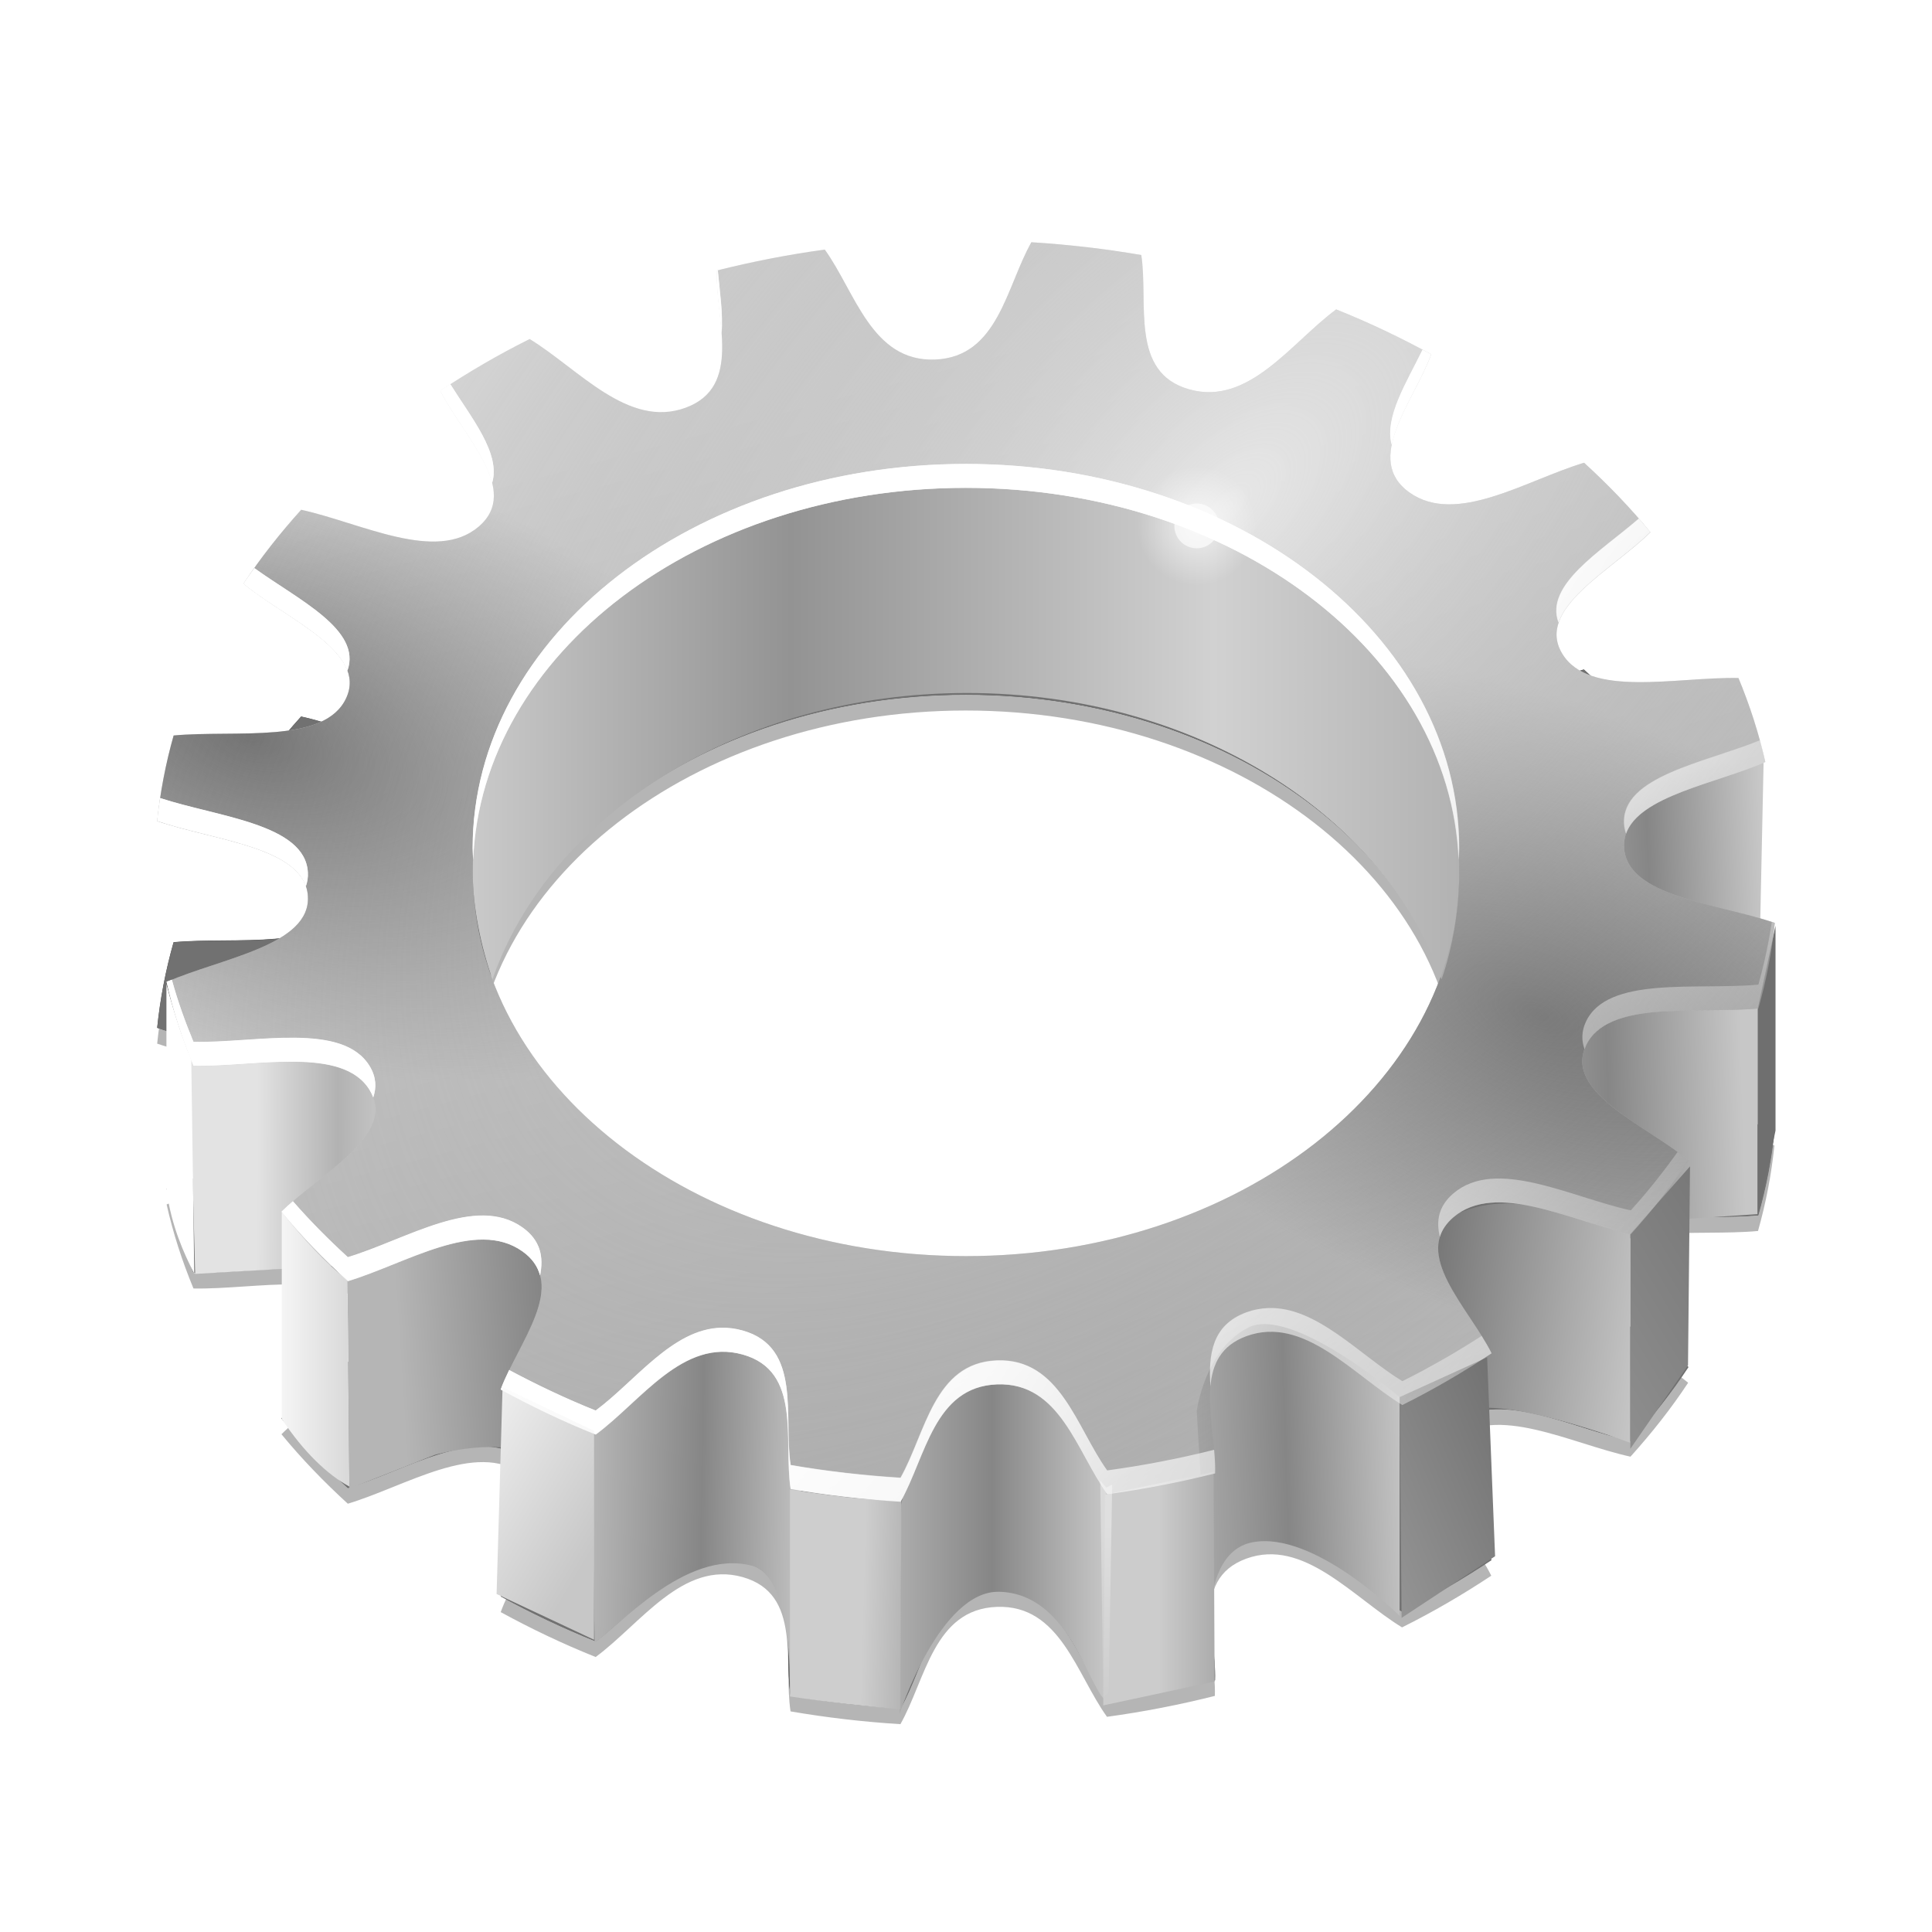 <svg height="256" width="256" xmlns="http://www.w3.org/2000/svg" xmlns:xlink="http://www.w3.org/1999/xlink">
  <defs>
    <filter id="filter5998-5-1" color-interpolation-filters="sRGB" height="1.313" width="1.244" x="-.122" y="-.157">
      <feGaussianBlur stdDeviation="10.332"/>
    </filter>
    <filter id="filter5777-8-6" color-interpolation-filters="sRGB" height="1.078" width="1.061" x="-.03" y="-.039">
      <feGaussianBlur stdDeviation="2.583"/>
    </filter>
    <linearGradient id="linearGradient5988-1-8-6" gradientUnits="userSpaceOnUse" x1="53.376" x2="91.409" xlink:href="#linearGradient5641-8-4-3" y1="186.257" y2="183.794"/>
    <linearGradient id="linearGradient5641-8-4-3">
      <stop offset="0" stop-color="#b5b5b5"/>
      <stop offset=".5" stop-color="#868686"/>
      <stop offset="1" stop-color="#c7c7c7"/>
    </linearGradient>
    <linearGradient id="linearGradient5974-3-8-1" gradientUnits="userSpaceOnUse" x1="34.06" x2="55.491" y1="150.679" y2="150.743">
      <stop offset="0" stop-color="#e3e3e3"/>
      <stop offset=".5" stop-color="#b2b2b2"/>
      <stop offset="1" stop-color="#d6d6d6"/>
    </linearGradient>
    <linearGradient id="linearGradient5733-5-9-8" gradientUnits="userSpaceOnUse" x1="78.414" x2="107.486" xlink:href="#linearGradient5641-8-4-3" y1="202.86" y2="203.297"/>
    <linearGradient id="linearGradient5723-0-1-1" gradientUnits="userSpaceOnUse" x1="203.376" x2="233.685" xlink:href="#linearGradient5641-8-4-3" y1="117.39" y2="116.072"/>
    <linearGradient id="linearGradient11113-6-5" gradientUnits="userSpaceOnUse" x1="195.47" x2="231.05" xlink:href="#linearGradient5641-8-4-3" y1="151.124" y2="150.07"/>
    <linearGradient id="linearGradient5635-2-7-0" gradientUnits="userSpaceOnUse" x1="187.036" x2="220.244" xlink:href="#linearGradient5615-4-4-4" y1="171.945" y2="176.426"/>
    <linearGradient id="linearGradient5615-4-4-4">
      <stop offset="0" stop-color="#717171"/>
      <stop offset="1" stop-color="#ccc"/>
    </linearGradient>
    <linearGradient id="linearGradient5729-2-2-8" gradientUnits="userSpaceOnUse" x1="116.229" x2="146.622" xlink:href="#linearGradient5641-8-4-3" y1="202.344" y2="202.344"/>
    <linearGradient id="linearGradient5585-5-1-8" gradientUnits="userSpaceOnUse" x1="134.688" x2="174.023" y1="44.912" y2="193.557">
      <stop offset="0" stop-color="#e5e5e5"/>
      <stop offset="1" stop-color="#b5b5b5"/>
    </linearGradient>
    <linearGradient id="linearGradient5639-5-0-6" gradientUnits="userSpaceOnUse" x1="154.619" x2="187.3" xlink:href="#linearGradient5641-8-4-3" y1="210.688" y2="209.633"/>
    <radialGradient id="radialGradient5603-1-1-5" cx="-88.308" cy="73.568" gradientTransform="matrix(.724 .239 -.125 .38 106.271 90.766)" gradientUnits="userSpaceOnUse" r="101.656" xlink:href="#linearGradient5597-2-9-5"/>
    <linearGradient id="linearGradient5597-2-9-5">
      <stop offset="0" stop-color="#717171"/>
      <stop offset="1" stop-color="#717171" stop-opacity="0"/>
    </linearGradient>
    <radialGradient id="radialGradient5607-4-9-0" cx="147.508" cy="165.913" gradientTransform="matrix(.755 .311 -.152 .369 117.733 27.332)" gradientUnits="userSpaceOnUse" r="101.656" xlink:href="#linearGradient5597-2-9-5"/>
    <linearGradient id="linearGradient5621-0-9-5" gradientUnits="userSpaceOnUse" x1="174.834" x2="153.565" xlink:href="#linearGradient5615-4-4-4" y1="210.501" y2="210.501"/>
    <linearGradient id="linearGradient5627-7-0-2" gradientUnits="userSpaceOnUse" x1="204.958" x2="145.922" xlink:href="#linearGradient5615-4-4-4" y1="196.192" y2="220.966"/>
    <linearGradient id="linearGradient5631-4-9-9" gradientUnits="userSpaceOnUse" x1="233.949" x2="141.705" xlink:href="#linearGradient5615-4-4-4" y1="154.551" y2="210.424"/>
    <linearGradient id="linearGradient5699-3-3-1" gradientTransform="matrix(1.044 0 0 1.054 -4.937 -3.055)" gradientUnits="userSpaceOnUse" x1="65" x2="190" y1="95" y2="95">
      <stop offset="0" stop-color="#c9c9c9"/>
      <stop offset=".321" stop-color="#939393"/>
      <stop offset=".75" stop-color="#d1d1d1"/>
      <stop offset="1" stop-color="#b2b2b2"/>
    </linearGradient>
    <radialGradient id="radialGradient5713-3-3-5" cx="69.515" cy="48.968" gradientTransform="matrix(1.484 -1.484 .771 .771 21.825 132.461)" gradientUnits="userSpaceOnUse" r="101.656">
      <stop offset="0" stop-color="#e8e8e8"/>
      <stop offset="1" stop-color="#717171" stop-opacity="0"/>
    </radialGradient>
    <linearGradient id="linearGradient6024-8-4" gradientUnits="userSpaceOnUse" x1="166.344" x2="198.656" xlink:href="#linearGradient6018-5-2" y1="102.266" y2="130.266"/>
    <linearGradient id="linearGradient6018-5-2">
      <stop offset="0" stop-color="#fff"/>
      <stop offset="1" stop-color="#fff" stop-opacity="0"/>
    </linearGradient>
    <filter id="filter5827-8-0" color-interpolation-filters="sRGB" height="1.079" width="1.06" x="-.03" y="-.04">
      <feGaussianBlur stdDeviation="2.558"/>
    </filter>
    <radialGradient id="radialGradient5855-3-1" cx="158.572" cy="69.686" gradientUnits="userSpaceOnUse" r="7.907" xlink:href="#linearGradient6018-5-2"/>
    <linearGradient id="linearGradient5893-4-3-7" gradientUnits="userSpaceOnUse" x1="148.294" x2="149.875" xlink:href="#linearGradient6018-5-2" y1="202.122" y2="226.633"/>
    <linearGradient id="linearGradient5903-5-2-0" gradientUnits="userSpaceOnUse" x1="114.295" x2="124.31" y1="213.85" y2="214.114">
      <stop offset="0" stop-color="#cecece"/>
      <stop offset="1" stop-color="#a0a0a0"/>
    </linearGradient>
    <linearGradient id="linearGradient5984-3-4-0" gradientUnits="userSpaceOnUse" x1="59.701" x2="81.447" xlink:href="#linearGradient5978-8-6-5" y1="187.502" y2="200.541"/>
    <linearGradient id="linearGradient5978-8-6-5">
      <stop offset="0" stop-color="#f5f5f5"/>
      <stop offset="1" stop-color="#c7c7c7"/>
    </linearGradient>
    <linearGradient id="linearGradient5976-3-4-8" gradientUnits="userSpaceOnUse" x1="37.337" x2="52.002" xlink:href="#linearGradient5978-8-6-5" y1="178.929" y2="178.929"/>
    <linearGradient id="linearGradient14972" gradientUnits="userSpaceOnUse" x1="156.826" x2="245.183" xlink:href="#linearGradient6018-5-2" y1="129.529" y2="174.861"/>
  </defs>
  <path d="m136.219 61.344c-3.171 5.598-4.18 14.455-12.125 14.746-7.959.292-9.998-8.482-13.844-13.821-4.64.634-9.161 1.522-13.562 2.628-.195 6.12 3.276 14.61-3.938 17.252-7.215 2.643-13.412-4.854-19.594-8.638-3.936 1.959-7.676 4.149-11.219 6.497 2.842 5.705 10.166 12.502 4.812 17.082-5.36 4.586-14.747-.457-22.312-2.117-2.669 2.964-5.112 6.054-7.25 9.295 5.415 4.44 15.61 8.535 12.906 14.381-2.698 5.834-13.882 3.976-21.688 4.696-.992 3.503-1.687 7.096-2.062 10.755 7.19 2.469 18.563 3.255 18.938 9.441.375 6.197-10.894 7.785-17.75 10.78.815 3.613 1.955 7.133 3.375 10.561 7.86.152 18.763-2.551 22.156 3.066 3.394 5.618-6.234 10.444-11.094 15.257 2.515 3.065 5.328 5.977 8.344 8.736 7.326-2.213 16.055-7.916 21.938-3.747 5.89 4.174-.587 11.483-2.719 17.374 3.806 2.078 7.775 3.981 11.938 5.645 5.703-4.217 10.961-12.155 18.469-10.05 7.492 2.101 5.106 10.809 6.031 16.887 4.499.772 9.113 1.314 13.812 1.606 3.171-5.598 4.18-14.455 12.125-14.746 7.959-.292 9.998 8.482 13.844 13.821 4.64-.634 9.161-1.522 13.562-2.628.195-6.12-3.276-14.61 3.938-17.252 7.215-2.643 13.412 4.854 19.594 8.638 3.936-1.959 7.676-4.149 11.219-6.497-2.842-5.705-10.166-12.502-4.812-17.082 5.36-4.586 14.747.457 22.312 2.117 2.669-2.964 5.112-6.054 7.25-9.295-5.415-4.44-15.61-8.535-12.906-14.381 2.698-5.834 13.882-3.976 21.688-4.696.992-3.503 1.687-7.096 2.062-10.755-7.19-2.469-18.563-3.255-18.938-9.441-.375-6.197 10.894-7.785 17.75-10.78-.815-3.613-1.955-7.133-3.375-10.561-7.86-.152-18.763 2.551-22.156-3.066-3.394-5.618 6.234-10.444 11.094-15.257-2.515-3.065-5.328-5.977-8.344-8.736-7.326 2.213-16.055 7.916-21.938 3.747-5.89-4.174.587-11.483 2.719-17.374-3.806-2.078-7.775-3.981-11.938-5.645-5.703 4.217-10.961 12.155-18.469 10.05-7.492-2.101-5.106-10.809-6.031-16.887-4.499-.772-9.113-1.314-13.812-1.606zm-8.219 30.879c34.224 0 62 21.628 62 48.277s-27.776 48.277-62 48.277c-34.224 0-62-21.628-62-48.277-0-26.649 27.776-48.277 62-48.277z" display="block" filter="url(#filter5998-5-1)" opacity=".537" transform="matrix(1.054 0 0 1.054 -6.94 -3.055)"/>
  <path d="m136.219 59.344c-3.171 5.598-4.18 14.455-12.125 14.746-7.959.292-9.998-8.482-13.844-13.821-4.64.634-9.161 1.522-13.562 2.628-.195 6.12 3.276 14.61-3.938 17.252-7.215 2.643-13.412-4.854-19.594-8.638-3.936 1.959-7.676 4.149-11.219 6.497 2.842 5.705 10.166 12.502 4.812 17.082-5.36 4.586-14.747-.457-22.312-2.117-2.669 2.964-5.112 6.054-7.25 9.295 5.415 4.44 15.61 8.535 12.906 14.381-2.698 5.834-13.882 3.976-21.688 4.696-.992 3.503-1.687 7.096-2.062 10.755 7.19 2.469 18.563 3.255 18.938 9.441.375 6.197-10.894 7.785-17.75 10.78.815 3.613 1.955 7.133 3.375 10.561 7.86.152 18.763-2.551 22.156 3.066 3.394 5.618-6.234 10.444-11.094 15.257 2.515 3.065 5.328 5.977 8.344 8.736 7.326-2.213 16.055-7.916 21.938-3.747 5.89 4.174-.587 11.483-2.719 17.374 3.806 2.078 7.775 3.981 11.938 5.645 5.703-4.217 10.961-12.155 18.469-10.05 7.492 2.101 5.106 10.809 6.031 16.887 4.499.772 9.113 1.314 13.812 1.606 3.171-5.598 4.18-14.455 12.125-14.746 7.959-.292 9.998 8.482 13.844 13.821 4.64-.634 9.161-1.522 13.562-2.628.195-6.12-3.276-14.61 3.938-17.252 7.215-2.643 13.412 4.854 19.594 8.638 3.936-1.959 7.676-4.149 11.219-6.497-2.842-5.705-10.166-12.502-4.812-17.082 5.36-4.586 14.747.457 22.312 2.117 2.669-2.964 5.112-6.054 7.25-9.295-5.415-4.44-15.61-8.535-12.906-14.381 2.698-5.834 13.882-3.976 21.688-4.696.992-3.503 1.687-7.096 2.062-10.755-7.19-2.469-18.563-3.255-18.938-9.441-.375-6.197 10.894-7.785 17.75-10.78-.815-3.613-1.955-7.133-3.375-10.561-7.86-.152-18.763 2.551-22.156-3.066-3.394-5.618 6.234-10.444 11.094-15.257-2.515-3.065-5.328-5.977-8.344-8.736-7.326 2.213-16.055 7.916-21.938 3.747-5.89-4.174.587-11.483 2.719-17.374-3.806-2.078-7.775-3.981-11.938-5.645-5.703 4.217-10.961 12.155-18.469 10.05-7.492-2.101-5.106-10.809-6.031-16.887-4.499-.772-9.113-1.314-13.812-1.606zm-8.219 30.879c34.224 0 62 21.628 62 48.277s-27.776 48.277-62 48.277c-34.224 0-62-21.628-62-48.277-0-26.649 27.776-48.277 62-48.277z" display="block" filter="url(#filter5777-8-6)" opacity=".84" transform="matrix(1.054 0 0 1.054 -6.94 -3.055)"/>
  <path d="m136.664 59.507c-3.343 5.902-4.407 15.238-12.782 15.545-8.39.308-10.54-8.942-14.594-14.571-4.892.669-9.657 1.605-14.298 2.77-.206 6.452 3.454 15.402-4.151 18.188-7.606 2.786-14.14-5.118-20.656-9.107-4.149 2.065-8.092 4.373-11.827 6.849 2.996 6.014 10.717 13.179 5.073 18.008-5.651 4.835-15.546-.482-23.522-2.232-2.814 3.124-5.389 6.382-7.643 9.799 5.709 4.681 16.456 8.998 13.606 15.161-2.844 6.15-14.634 4.192-22.863 4.951-1.045 3.693-1.779 7.481-2.174 11.338 7.579 2.603 19.57 3.431 19.964 9.953.395 6.533-11.484 8.207-18.712 11.364.859 3.809 2.061 7.52 3.558 11.133 8.286.16 19.78-2.689 23.357 3.232 3.578 5.923-6.572 11.01-11.695 16.084 2.652 3.231 5.617 6.301 8.796 9.209 7.723-2.333 16.926-8.345 23.127-3.95 6.209 4.4-.618 12.105-2.866 18.316 4.012 2.191 8.197 4.196 12.585 5.951 6.012-4.445 11.555-12.814 19.47-10.595 7.899 2.215 5.383 11.395 6.358 17.803 4.743.814 9.607 1.385 14.561 1.693 3.343-5.902 4.407-15.238 12.782-15.545 8.39-.308 10.54 8.942 14.594 14.571 4.892-.669 9.657-1.605 14.298-2.77.206-6.452-3.454-15.402 4.151-18.188 7.606-2.786 14.14 5.118 20.656 9.107 4.149-2.065 8.092-4.373 11.827-6.849-2.996-6.014-10.717-13.179-5.073-18.008 5.651-4.835 15.546.482 23.522 2.232 2.814-3.124 5.389-6.382 7.643-9.799-5.709-4.681-16.456-8.998-13.606-15.161 2.844-6.15 14.634-4.192 22.863-4.951 1.045-3.693 1.779-7.481 2.174-11.338-7.579-2.603-19.57-3.431-19.964-9.953-.395-6.533 11.484-8.207 18.712-11.364-.859-3.809-2.061-7.52-3.558-11.133-8.286-.16-19.78 2.689-23.357-3.232-3.578-5.923 6.572-11.01 11.695-16.084-2.652-3.231-5.617-6.301-8.796-9.209-7.723 2.333-16.926 8.345-23.127 3.95-6.209-4.4.618-12.105 2.866-18.316-4.013-2.191-8.197-4.196-12.585-5.951-6.012 4.445-11.555 12.814-19.47 10.595-7.899-2.215-5.383-11.395-6.358-17.803-4.743-.814-9.607-1.385-14.561-1.693zm-8.664 32.553c36.079 0 65.361 22.801 65.361 50.895s-29.282 50.895-65.361 50.895c-36.079 0-65.361-22.801-65.361-50.895-0-28.094 29.282-50.895 65.361-50.895z" display="block" fill="#717171"/>
  <path d="m46.035 169.046.264 28.2 11.333-4.48s9.224-2.636 13.705.527c2.991 2.111 3.953-31.89 3.953-31.89l-18.976.264z" fill="url(#linearGradient5988-1-8-6)" fill-rule="evenodd"/>
  <path d="m25.114 140.472.745 28.327 25.904-1.491 3.727-28.513z" fill="url(#linearGradient5974-3-8-1)" fill-rule="evenodd"/>
  <path d="m104.636 224.466 1.559-27.822 1.291-21.136-17.145-3.354-11.927 18.263.373 27.209c2.767-1.581 11.981-12.533 20.872-10.15 5.644 1.512 4.977 16.991 4.977 16.991z" fill="url(#linearGradient5733-5-9-8)" fill-rule="evenodd"/>
  <path d="m233.685 101.049-.527 25.038-29.782-2.636 2.108-12.651z" fill="url(#linearGradient5723-0-1-1)" fill-rule="evenodd"/>
  <path d="m232.894 133.466v27.41l-27.146 1.845-2.636-27.937z" fill="url(#linearGradient11113-6-5)" fill-rule="evenodd"/>
  <path d="m216.027 191.185s-16.867-6.325-21.611-4.217-4.217-24.511-4.217-24.511c9.729-6.544 17.355-.466 25.828.527z" fill="url(#linearGradient5635-2-7-0)" fill-rule="evenodd"/>
  <path d="m217.081 98.15 1.054-27.673-28.991 1.845.264-25.038-12.123-6.062-13.178 21.611-9.488-6.062-3.163-22.402-14.495-1.845-4.48 21.348-28.2 2.636-8.961-20.557v23.72s-11.86 1.054-12.914.791c-1.054-.264-23.193-8.697-23.193-8.697l.791 24.247-21.611-2.636-5.798 3.953 2.372 21.875 10.806 4.217-24.774 5.271-.264 27.673 31.364-6.635 5.006-37.642 18.976-13.705 30.572-17.658 56.928 5.798 38.479 32.154z" fill="url(#linearGradient11113-6-5)" fill-rule="evenodd"/>
  <path d="m146.358 225.234.264-28.481-9.691-18.636-13.418 1.118-4.1 20.127-.218 27.736s5.372-16.445 13.264-16.181c8.94.299 11.419 11.682 13.9 14.318z" fill="url(#linearGradient5729-2-2-8)" fill-rule="evenodd"/>
  <path d="m136.664 32.097c-3.343 5.902-4.407 15.238-12.782 15.545-8.39.308-10.54-8.942-14.594-14.571-4.892.669-9.657 1.605-14.298 2.77-.206 6.452 3.454 15.402-4.151 18.188-7.606 2.786-14.14-5.118-20.656-9.107-4.149 2.065-8.092 4.373-11.827 6.849 2.996 6.014 10.717 13.179 5.073 18.008-5.651 4.835-15.546-.482-23.522-2.232-2.814 3.124-5.389 6.382-7.643 9.799 5.709 4.681 16.456 8.998 13.606 15.161-2.844 6.15-14.634 4.192-22.863 4.951-1.045 3.693-1.779 7.481-2.174 11.338 7.579 2.603 19.57 3.431 19.964 9.953.395 6.533-11.484 8.207-18.712 11.364.859 3.809 2.061 7.52 3.558 11.133 8.286.16 19.78-2.689 23.357 3.232 3.578 5.923-6.572 11.01-11.695 16.084 2.652 3.231 5.617 6.301 8.796 9.209 7.723-2.333 16.926-8.345 23.127-3.95 6.209 4.4-.618 12.105-2.866 18.316 4.012 2.191 8.197 4.196 12.585 5.951 6.012-4.445 11.555-12.814 19.47-10.595 7.899 2.215 5.383 11.395 6.358 17.803 4.743.814 9.607 1.385 14.561 1.693 3.343-5.902 4.407-15.238 12.782-15.545 8.39-.308 10.54 8.942 14.594 14.571 4.892-.669 9.657-1.605 14.298-2.77.206-6.452-3.454-15.402 4.151-18.188 7.606-2.786 14.14 5.118 20.656 9.107 4.149-2.065 8.092-4.373 11.827-6.849-2.996-6.014-10.717-13.179-5.073-18.008 5.651-4.835 15.546.482 23.522 2.232 2.814-3.124 5.389-6.382 7.643-9.799-5.709-4.681-16.456-8.998-13.606-15.161 2.844-6.15 14.634-4.192 22.863-4.951 1.045-3.693 1.779-7.481 2.174-11.338-7.579-2.603-19.57-3.431-19.964-9.953-.395-6.533 11.484-8.207 18.712-11.364-.859-3.809-2.061-7.52-3.558-11.133-8.286-.16-19.78 2.689-23.357-3.232-3.578-5.923 6.572-11.01 11.695-16.084-2.652-3.231-5.617-6.301-8.796-9.209-7.723 2.333-16.926 8.345-23.127 3.95-6.209-4.4.618-12.105 2.866-18.316-4.013-2.191-8.197-4.196-12.585-5.951-6.012 4.445-11.555 12.814-19.47 10.595-7.899-2.215-5.383-11.395-6.358-17.803-4.743-.814-9.607-1.385-14.561-1.693zm-8.664 32.553c36.079 0 65.361 22.801 65.361 50.895 0 28.094-29.282 50.895-65.361 50.895-36.079 0-65.361-22.801-65.361-50.895-0-28.094 29.282-50.895 65.361-50.895z" display="block" fill="url(#linearGradient5585-5-1-8)"/>
  <path d="m185.455 214.114v-28.991s-14.232-12.123-20.03-9.224c-5.798 2.899-6.852 11.069-6.852 11.069l2.108 35.843s-2.899-16.867 5.271-18.449c8.17-1.581 19.503 9.752 19.503 9.752z" fill="url(#linearGradient5639-5-0-6)" fill-rule="evenodd"/>
  <path d="m136.664 32.097c-3.343 5.902-4.407 15.238-12.782 15.545-8.39.308-10.54-8.942-14.594-14.571-4.892.669-9.657 1.605-14.298 2.77-.206 6.452 3.454 15.402-4.151 18.188-7.606 2.786-14.14-5.118-20.656-9.107-4.149 2.065-8.092 4.373-11.827 6.849 2.996 6.014 10.717 13.179 5.073 18.008-5.651 4.835-15.546-.482-23.522-2.232-2.814 3.124-5.389 6.382-7.643 9.799 5.709 4.681 16.456 8.998 13.606 15.161-2.844 6.15-14.634 4.192-22.863 4.951-1.045 3.693-1.779 7.481-2.174 11.338 7.579 2.603 19.57 3.431 19.964 9.953.395 6.533-11.484 8.207-18.712 11.364.859 3.809 2.061 7.52 3.558 11.133 8.286.16 19.78-2.689 23.357 3.232 3.578 5.923-6.572 11.01-11.695 16.084 2.652 3.231 5.617 6.301 8.796 9.209 7.723-2.333 16.926-8.345 23.127-3.95 6.209 4.4-.618 12.105-2.866 18.316 4.012 2.191 8.197 4.196 12.585 5.951 6.012-4.445 11.555-12.814 19.47-10.595 7.899 2.215 5.383 11.395 6.358 17.803 4.743.814 9.607 1.385 14.561 1.693 3.343-5.902 4.407-15.238 12.782-15.545 8.39-.308 10.54 8.942 14.594 14.571 4.892-.669 9.657-1.605 14.298-2.77.206-6.452-3.454-15.402 4.151-18.188 7.606-2.786 14.14 5.118 20.656 9.107 4.149-2.065 8.092-4.373 11.827-6.849-2.996-6.014-10.717-13.179-5.073-18.008 5.651-4.835 15.546.482 23.522 2.232 2.814-3.124 5.389-6.382 7.643-9.799-5.709-4.681-16.456-8.998-13.606-15.161 2.844-6.15 14.634-4.192 22.863-4.951 1.045-3.693 1.779-7.481 2.174-11.338-7.579-2.603-19.57-3.431-19.964-9.953-.395-6.533 11.484-8.207 18.712-11.364-.859-3.809-2.061-7.52-3.558-11.133-8.286-.16-19.78 2.689-23.357-3.232-3.578-5.923 6.572-11.01 11.695-16.084-2.652-3.231-5.617-6.301-8.796-9.209-7.723 2.333-16.926 8.345-23.127 3.95-6.209-4.4.618-12.105 2.866-18.316-4.013-2.191-8.197-4.196-12.585-5.951-6.012 4.445-11.555 12.814-19.47 10.595-7.899-2.215-5.383-11.395-6.358-17.803-4.743-.814-9.607-1.385-14.561-1.693zm-8.664 32.553c36.079 0 65.361 22.801 65.361 50.895 0 28.094-29.282 50.895-65.361 50.895-36.079 0-65.361-22.801-65.361-50.895 0-28.094 29.282-50.895 65.361-50.895z" display="block" fill="url(#radialGradient5603-1-1-5)"/>
  <path d="m136.664 32.097c-3.343 5.902-4.407 15.238-12.782 15.545-8.39.308-10.54-8.942-14.594-14.571-4.892.669-9.657 1.605-14.298 2.77-.206 6.452 3.454 15.402-4.151 18.188-7.606 2.786-14.14-5.118-20.656-9.107-4.149 2.065-8.092 4.373-11.827 6.849 2.996 6.014 10.717 13.179 5.073 18.008-5.651 4.835-15.546-.482-23.522-2.232-2.814 3.124-5.389 6.382-7.643 9.799 5.709 4.681 16.456 8.998 13.606 15.161-2.844 6.15-14.634 4.192-22.863 4.951-1.045 3.693-1.779 7.481-2.174 11.338 7.579 2.603 19.57 3.431 19.964 9.953.395 6.533-11.484 8.207-18.712 11.364.859 3.809 2.061 7.52 3.558 11.133 8.286.16 19.78-2.689 23.357 3.232 3.578 5.923-6.572 11.01-11.695 16.084 2.652 3.231 5.617 6.301 8.796 9.209 7.723-2.333 16.926-8.345 23.127-3.95 6.209 4.4-.618 12.105-2.866 18.316 4.012 2.191 8.197 4.196 12.585 5.951 6.012-4.445 11.555-12.814 19.47-10.595 7.899 2.215 5.383 11.395 6.358 17.803 4.743.814 9.607 1.385 14.561 1.693 3.343-5.902 4.407-15.238 12.782-15.545 8.39-.308 10.54 8.942 14.594 14.571 4.892-.669 9.657-1.605 14.298-2.77.206-6.452-3.454-15.402 4.151-18.188 7.606-2.786 14.14 5.118 20.656 9.107 4.149-2.065 8.092-4.373 11.827-6.849-2.996-6.014-10.717-13.179-5.073-18.008 5.651-4.835 15.546.482 23.522 2.232 2.814-3.124 5.389-6.382 7.643-9.799-5.709-4.681-16.456-8.998-13.606-15.161 2.844-6.15 14.634-4.192 22.863-4.951 1.045-3.693 1.779-7.481 2.174-11.338-7.579-2.603-19.57-3.431-19.964-9.953-.395-6.533 11.484-8.207 18.712-11.364-.859-3.809-2.061-7.52-3.558-11.133-8.286-.16-19.78 2.689-23.357-3.232-3.578-5.923 6.572-11.01 11.695-16.084-2.652-3.231-5.617-6.301-8.796-9.209-7.723 2.333-16.926 8.345-23.127 3.95-6.209-4.4.618-12.105 2.866-18.316-4.013-2.191-8.197-4.196-12.585-5.951-6.012 4.445-11.555 12.814-19.47 10.595-7.899-2.215-5.383-11.395-6.358-17.803-4.743-.814-9.607-1.385-14.561-1.693zm-8.664 32.553c36.079 0 65.361 22.801 65.361 50.895 0 28.094-29.282 50.895-65.361 50.895-36.079 0-65.361-22.801-65.361-50.895 0-28.094 29.282-50.895 65.361-50.895z" display="block" fill="url(#radialGradient5607-4-9-0)"/>
  <path d="m146.449 198.037-.264 27.937 14.759-3.163-.136-27.782z" fill="url(#linearGradient5621-0-9-5)" fill-rule="evenodd"/>
  <path d="m185.455 185.123.264 29.254 12.387-8.17-1.054-26.355z" fill="url(#linearGradient5627-7-0-2)" fill-rule="evenodd"/>
  <path d="m216.027 163.511v28.464l7.643-11.069.264-26.355z" fill="url(#linearGradient5631-4-9-9)" fill-rule="evenodd"/>
  <path d="m128.132 64.415c-36.007 0-65.493 22.615-65.493 51.129 0 4.745 1.097 9.866 2.612 14.232 7.59-21.868 32.867-37.952 62.881-37.952 30.015 0 55.292 16.083 62.881 37.952 1.515-4.366 2.348-9.487 2.348-14.232 0-28.514-29.223-51.129-65.23-51.129z" fill="url(#linearGradient5699-3-3-1)" fill-rule="evenodd"/>
  <path d="m136.664 32.097c-3.343 5.902-4.407 15.238-12.782 15.545-8.39.308-10.54-8.942-14.594-14.571-4.892.669-9.657 1.605-14.298 2.77-.206 6.452 3.454 15.402-4.151 18.188-7.606 2.786-14.14-5.118-20.656-9.107-4.149 2.065-8.092 4.373-11.827 6.849 2.996 6.014 10.717 13.179 5.073 18.008-5.651 4.835-15.546-.482-23.522-2.232-2.814 3.124-5.389 6.382-7.643 9.799 5.709 4.681 16.456 8.998 13.606 15.161-2.844 6.15-14.634 4.192-22.863 4.951-1.045 3.693-1.779 7.481-2.174 11.338 7.579 2.603 19.57 3.431 19.964 9.953.395 6.533-11.484 8.207-18.712 11.364.859 3.809 2.061 7.52 3.558 11.133 8.286.16 19.78-2.689 23.357 3.232 3.578 5.923-6.572 11.01-11.695 16.084 2.652 3.231 5.617 6.301 8.796 9.209 7.723-2.333 16.926-8.345 23.127-3.95 6.209 4.4-.618 12.105-2.866 18.316 4.012 2.191 8.197 4.196 12.585 5.951 6.012-4.445 11.555-12.814 19.47-10.595 7.899 2.215 5.383 11.395 6.358 17.803 4.743.814 9.607 1.385 14.561 1.693 3.343-5.902 4.407-15.238 12.782-15.545 8.39-.308 10.54 8.942 14.594 14.571 4.892-.669 9.657-1.605 14.298-2.77.206-6.452-3.454-15.402 4.151-18.188 7.606-2.786 14.14 5.118 20.656 9.107 4.149-2.065 8.092-4.373 11.827-6.849-2.996-6.014-10.717-13.179-5.073-18.008 5.651-4.835 15.546.482 23.522 2.232 2.814-3.124 5.389-6.382 7.643-9.799-5.709-4.681-16.456-8.998-13.606-15.161 2.844-6.15 14.634-4.192 22.863-4.951 1.045-3.693 1.779-7.481 2.174-11.338-7.579-2.603-19.57-3.431-19.964-9.953-.395-6.533 11.484-8.207 18.712-11.364-.859-3.809-2.061-7.52-3.558-11.133-8.286-.16-19.78 2.689-23.357-3.232-3.578-5.923 6.572-11.01 11.695-16.084-2.652-3.231-5.617-6.301-8.796-9.209-7.723 2.333-16.926 8.345-23.127 3.95-6.209-4.4.618-12.105 2.866-18.316-4.013-2.191-8.197-4.196-12.585-5.951-6.012 4.445-11.555 12.814-19.47 10.595-7.899-2.215-5.383-11.395-6.358-17.803-4.743-.814-9.607-1.385-14.561-1.693zm-8.664 32.553c36.079 0 65.361 22.801 65.361 50.895 0 28.094-29.282 50.895-65.361 50.895-36.079 0-65.361-22.801-65.361-50.895 0-28.094 29.282-50.895 65.361-50.895z" display="block" fill="url(#radialGradient5713-3-3-5)"/>
  <path d="m235.266 122.661v27.146l-2.372 11.333v-27.41z" fill="#6f6f6f" fill-rule="evenodd"/>
  <path d="m96.812 36.875c-.042.01-.083.021-.125.031-.078 2.448.417 5.257.594 7.938.216-2.489-.231-5.307-.469-7.969zm88.594 10c-1.963 4.049-4.801 8.444-3.875 11.906.735-3.62 3.635-7.744 4.938-11.344-.351-.192-.709-.374-1.062-.562zm-122.219 4.312c-.419.27-.836.538-1.25.812 1.849 3.711 5.582 7.9 6.5 11.625 1.139-3.703-2.633-8.239-5.25-12.438zm64.812 10.031c-34.224 0-62 21.632-62 48.281 0 .506.043.998.062 1.5 1.027-25.95 28.363-46.781 61.938-46.781 33.574 0 60.91 20.831 61.938 46.781.02-.502.062-.994.062-1.5 0-26.649-27.776-48.281-62-48.281zm84.594 6.875c-4.775 4.127-11.853 8.324-10.094 13.062 1.372-4.026 7.829-7.708 11.531-11.375-.469-.572-.948-1.126-1.438-1.688zm-174.031 6.219c-.464.654-.936 1.303-1.375 1.969 4.293 3.52 11.57 6.807 13.062 10.938 1.877-5.167-6.252-8.962-11.688-12.906zm189.25 21.625c-6.894 2.826-17.457 4.522-17.094 10.531.026.437.119.833.25 1.219 1.672-4.757 11.354-6.316 17.5-9-.208-.923-.406-1.839-.656-2.75zm-201.094 7.281c-.144.958-.276 1.907-.375 2.875 6.682 2.295 16.966 3.146 18.688 8.219.193-.55.289-1.139.25-1.781-.368-6.083-11.36-6.938-18.562-9.312zm202.562 15.562c-.399 2.665-.958 5.298-1.688 7.875-7.806.72-18.989-1.147-21.688 4.688-.56 1.211-.546 2.358-.156 3.438.05-.139.091-.297.156-.438 2.698-5.834 13.882-3.967 21.688-4.688.992-3.503 1.687-7.091 2.062-10.75-.121-.041-.252-.085-.375-.125zm-201.094 7.281c-.216.088-.448.159-.656.25.815 3.613 1.955 7.135 3.375 10.562 7.86.152 18.763-2.554 22.156 3.062.181.3.328.611.438.906.429-1.259.371-2.568-.438-3.906-3.394-5.617-14.296-2.91-22.156-3.062-1.057-2.552-1.99-5.158-2.719-7.812zm189.25 21.625c-1.796 2.527-3.754 4.989-5.875 7.344-7.566-1.66-16.952-6.711-22.312-2.125-1.87 1.6-2.18 3.468-1.688 5.469.268-.87.796-1.706 1.688-2.469 5.36-4.586 14.747.465 22.312 2.125 2.669-2.964 5.112-6.071 7.25-9.312-.43-.352-.894-.682-1.375-1.031zm-174.031 6.219c-.506.438-.997.876-1.438 1.312 2.515 3.065 5.328 5.96 8.344 8.719 7.326-2.213 16.055-7.918 21.938-3.75 1.242.88 1.92 1.915 2.219 3.031.468-2.304.072-4.408-2.219-6.031-5.882-4.168-14.611 1.537-21.938 3.75-2.453-2.244-4.773-4.585-6.906-7.031zm122.5 13.406c-.872.041-1.754.201-2.656.531-4.328 1.586-4.796 5.292-4.531 9.312.241-2.773 1.316-5.135 4.531-6.312 7.215-2.643 13.412 4.872 19.594 8.656 3.936-1.959 7.676-4.152 11.219-6.5-.355-.713-.788-1.447-1.25-2.188-3.17 2.04-6.493 3.958-9.969 5.688-5.409-3.311-10.833-9.471-16.938-9.188zm-68.688 2.5c-6.114.167-10.76 6.717-15.75 10.406-3.778-1.511-7.393-3.237-10.875-5.094-.405.836-.775 1.642-1.062 2.438 3.806 2.078 7.775 3.991 11.938 5.656 5.703-4.217 10.961-12.168 18.469-10.062 7.492 2.101 5.106 10.828 6.031 16.906 4.499.772 9.113 1.302 13.812 1.594 3.171-5.598 4.18-14.459 12.125-14.75 7.959-.292 9.998 8.474 13.844 13.812 4.64-.634 9.161-1.519 13.562-2.625.03-.945-.033-1.941-.125-2.969-4.363 1.091-8.841 1.965-13.438 2.594-3.846-5.339-5.885-14.104-13.844-13.812-7.945.291-8.954 9.152-12.125 14.75-4.7-.292-9.313-.822-13.812-1.594-.925-6.078 1.461-14.805-6.031-16.906-.938-.263-1.845-.368-2.719-.344z" display="block" fill="url(#linearGradient6024-8-4)" filter="url(#filter5827-8-0)" transform="matrix(1.054 0 0 1.054 -6.94 -3.055)"/>
  <circle cx="158.572" cy="69.686" fill="url(#radialGradient5855-3-1)" fill-rule="evenodd" opacity=".657" r="7.907"/>
  <circle cx="158.572" cy="69.686" fill="#fff" fill-rule="evenodd" opacity=".657" r="2.965"/>
  <path d="m145.79 196.192.791.922.791-.395-.469 27.544-.717.656z" fill="url(#linearGradient5893-4-3-7)" fill-rule="evenodd" opacity=".366"/>
  <path d="m104.675 197.378c4.786.663 9.638 1.457 14.759 1.45l-.132 27.673c-4.629-.412-9.648-.95-14.627-1.713z" fill="url(#linearGradient5903-5-2-0)" fill-rule="evenodd"/>
  <path d="m78.715 189.603v27.673l-12.914-6.062.791-27.41z" fill="url(#linearGradient5984-3-4-0)" fill-rule="evenodd"/>
  <path d="m46.035 169.573.264 27.41c-2.899-1.574-6.062-4.587-8.961-8.961v-27.41c2.899 3.585 5.798 6.775 8.697 8.961z" fill="url(#linearGradient5976-3-4-8)" fill-rule="evenodd"/>
  <path d="m25.741 168.783-.395-28.332c-1.054-2.531-2.24-6.085-3.294-10.015v27.278c.716 4.881 2.279 8.273 3.69 11.069z" fill="#fff" fill-rule="evenodd"/>
  <path d="m95.122 35.82c-.044.011-.088.022-.132.033-.082 2.581.44 5.542.626 8.368.228-2.624-.243-5.594-.494-8.401zm93.397 10.542c-2.069 4.269-5.062 8.901-4.085 12.552.774-3.816 3.832-8.164 5.205-11.959-.37-.202-.747-.394-1.12-.593zm-128.845 4.546c-.442.285-.881.567-1.318.857 1.949 3.913 5.885 8.328 6.852 12.255 1.201-3.904-2.775-8.686-5.535-13.112zm68.326 10.575c-36.079 0-65.361 22.805-65.361 50.899 0 .534.045 1.052.066 1.581 1.083-27.357 29.901-49.318 65.295-49.318 35.394 0 64.212 21.961 65.295 49.318.021-.53.066-1.048.066-1.581 0-28.094-29.282-50.899-65.361-50.899zm89.18 7.248c-5.034 4.351-12.496 8.776-10.641 13.771 1.446-4.244 8.254-8.126 12.156-11.992-.495-.603-.999-1.187-1.515-1.779zm-183.466 6.556c-.49.689-.986 1.373-1.45 2.075 4.526 3.711 12.198 7.176 13.771 11.53 1.979-5.447-6.591-9.448-12.321-13.606zm199.51 22.797c-7.267 2.979-18.404 4.767-18.02 11.102.028.461.126.878.264 1.285 1.763-5.015 11.969-6.658 18.449-9.488-.219-.973-.429-1.939-.692-2.899zm-211.996 7.676c-.151 1.01-.291 2.011-.395 3.031 7.044 2.419 17.886 3.316 19.701 8.664.204-.58.304-1.201.264-1.878-.388-6.412-11.976-7.314-19.569-9.817zm213.545 16.406c-.421 2.809-1.01 5.585-1.779 8.302-8.229.759-20.019-1.209-22.863 4.942-.591 1.277-.576 2.486-.165 3.624.053-.146.096-.313.165-.461 2.844-6.15 14.634-4.182 22.863-4.942 1.045-3.693 1.779-7.475 2.174-11.333-.127-.044-.266-.089-.395-.132zm-211.996 7.676c-.228.093-.472.168-.692.264.859 3.809 2.061 7.522 3.558 11.135 8.286.16 19.78-2.693 23.357 3.229.191.316.346.644.461.955.452-1.327.391-2.707-.461-4.118-3.578-5.921-15.071-3.068-23.357-3.229-1.115-2.691-2.098-5.437-2.866-8.236zm199.51 22.797c-1.893 2.664-3.958 5.26-6.194 7.742-7.976-1.75-17.871-7.075-23.522-2.24-1.972 1.687-2.299 3.656-1.779 5.765.282-.917.839-1.799 1.779-2.603 5.651-4.835 15.546.49 23.522 2.24 2.814-3.124 5.389-6.401 7.643-9.817-.453-.372-.942-.719-1.45-1.087zm-183.466 6.556c-.534.461-1.051.923-1.515 1.384 2.652 3.231 5.617 6.283 8.796 9.191 7.723-2.333 16.926-8.348 23.127-3.953 1.31.928 2.024 2.018 2.339 3.196.493-2.429.076-4.647-2.339-6.358-6.201-4.394-15.404 1.621-23.127 3.953-2.586-2.366-5.032-4.834-7.281-7.412zm129.141 14.133c-.919.043-1.849.212-2.8.56-4.563 1.672-5.056 5.579-4.777 9.817.254-2.924 1.388-5.413 4.777-6.655 7.606-2.786 14.14 5.136 20.656 9.126 4.149-2.065 8.092-4.377 11.827-6.852-.374-.752-.831-1.525-1.318-2.306-3.342 2.151-6.845 4.172-10.509 5.996-5.702-3.49-11.421-9.985-17.856-9.686zm-72.411 2.636c-6.446.176-11.344 7.081-16.604 10.97-3.983-1.593-7.793-3.413-11.465-5.37-.427.881-.817 1.731-1.12 2.57 4.012 2.191 8.197 4.208 12.585 5.963 6.012-4.445 11.555-12.827 19.47-10.608 7.899 2.215 5.383 11.415 6.358 17.823 4.743.814 9.607 1.372 14.561 1.68 3.343-5.902 4.407-15.243 12.782-15.55 8.39-.308 10.54 8.933 14.594 14.561 4.892-.669 9.657-1.602 14.298-2.767.032-.996-.035-2.047-.132-3.13-4.599 1.15-9.321 2.072-14.166 2.734-4.054-5.628-6.204-14.869-14.594-14.561-8.376.307-9.439 9.648-12.782 15.55-4.954-.308-9.818-.866-14.561-1.68-.975-6.408 1.54-15.608-6.358-17.823-.989-.277-1.945-.387-2.866-.362z" display="block" fill="url(#linearGradient14972)" opacity=".846"/>
</svg>

